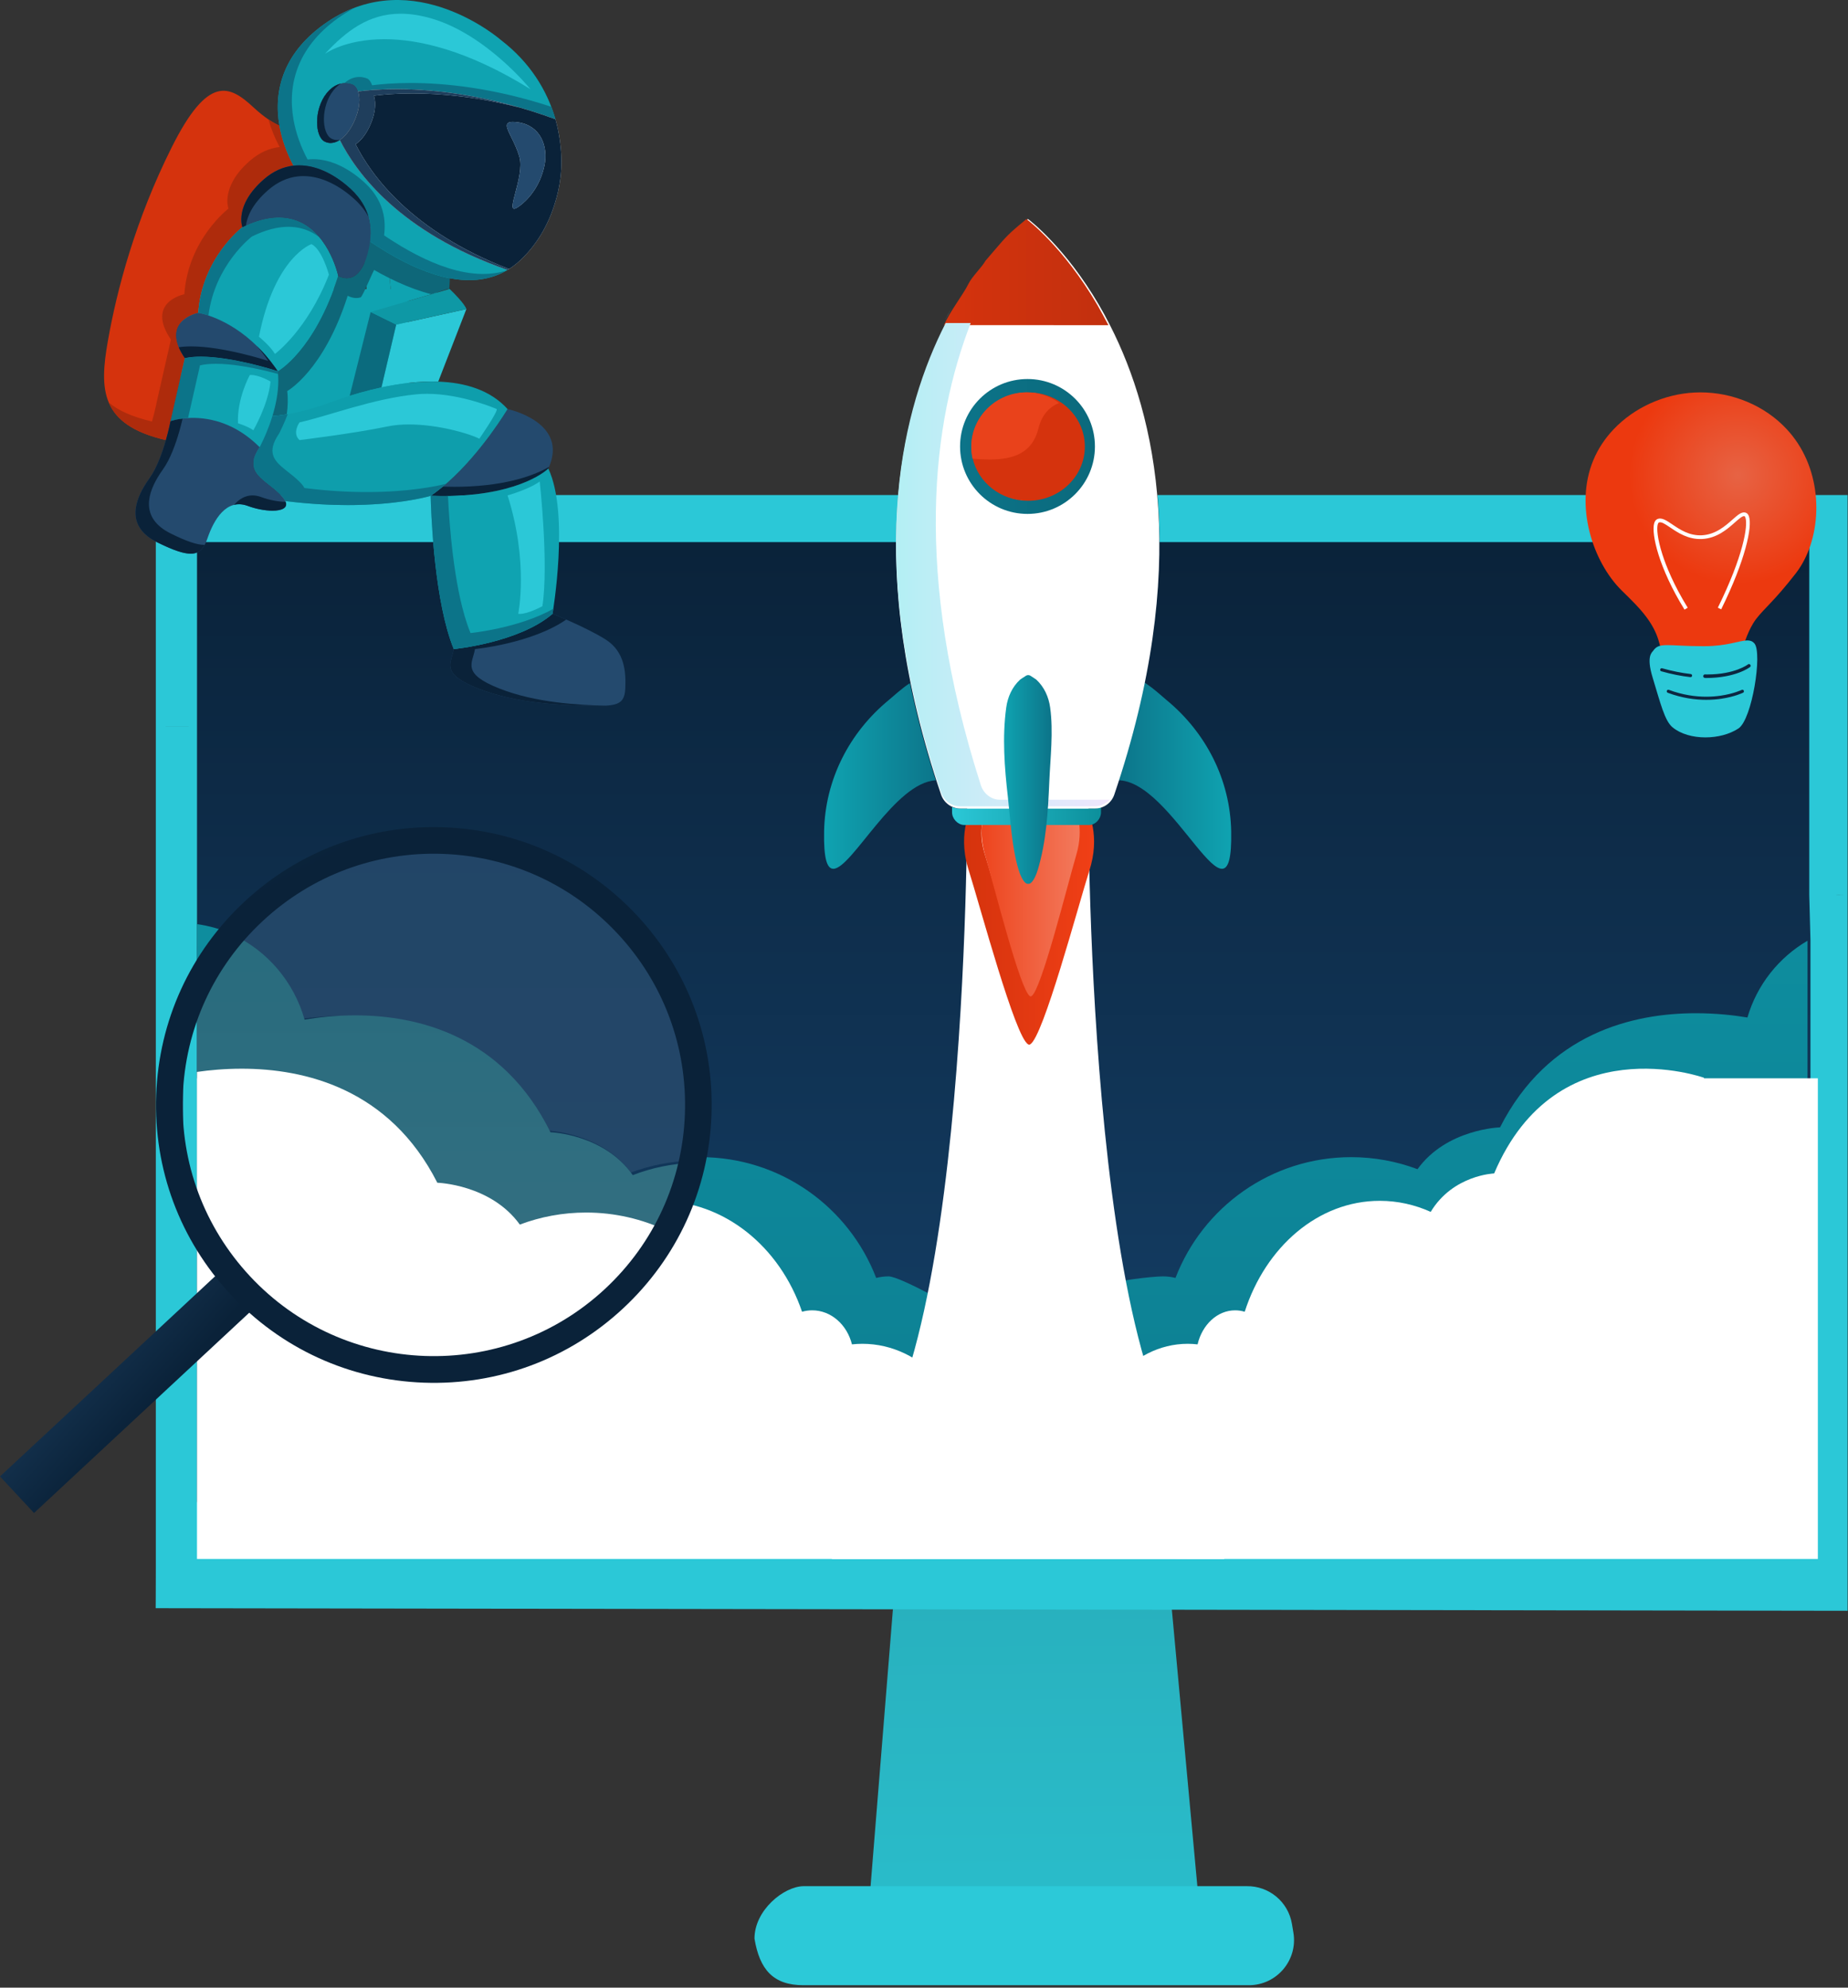 <svg width="358" height="385" viewBox="0 0 358 385" fill="none" xmlns="http://www.w3.org/2000/svg">
<rect x="0" y="0" width="358" height="385" fill="#333333" stroke="none"/>
<rect x="38.16" y="102" width="314" height="189" fill="url(#paint0_linear)"/>
<rect x="35" y="56" width="44" height="33" fill="#0FA3B1"/>
<path fill-rule="evenodd" clip-rule="evenodd" d="M158.307 370.066C158.901 369.322 159.472 368.607 159.956 367.893C160.63 369.486 161.021 371.063 161.227 372.564C160.74 373.449 160.073 374.443 159.07 375.215C157.773 376.215 156.254 376.581 154.881 376.671C154.584 375.706 154.406 374.904 154.213 374.055C155.798 373.195 157.793 370.707 158.307 370.066Z" fill="url(#paint1_linear)"/>
<path fill-rule="evenodd" clip-rule="evenodd" d="M232.914 375.74H167.812L173.028 311.097H226.951L232.645 372.826L232.914 375.74Z" fill="url(#paint2_linear)"/>
<path fill-rule="evenodd" clip-rule="evenodd" d="M241.503 365.343H155.64C151.821 365.407 146.16 370 146.16 375.5C147.16 381.5 149.795 384.525 155.64 384.525H241.933C247.335 384.525 251.449 379.674 250.561 374.342L250.278 372.65C249.567 368.376 245.835 365.269 241.503 365.343Z" fill="url(#paint3_linear)"/>
<path fill-rule="evenodd" clip-rule="evenodd" d="M357.92 312L30.161 311.499C30.161 311.499 30.187 308.085 30.187 303.59V140.68H38.164V192.125C31.737 205.834 31.683 221.868 38.164 235.673V290.695C38.164 291.349 38.696 291.882 39.352 291.882H349.305C349.962 291.882 350.494 291.349 350.494 290.695V290.333C350.639 290.128 350.728 289.897 350.728 289.669V182.088C350.805 182.042 350.648 182.133 350.728 182.088L350.494 173.371H357.92V308.819C357.92 310.425 357.92 310 357.92 312ZM357.92 173.371C357.676 173.337 355.927 173.422 355.661 173.371C352.161 173.371 353.275 173.371 350.494 173.371L350.494 106.187C350.494 105.531 349.962 105 349.305 105H224.621C224.614 101.832 224.476 98.796 224.229 95.888H354.973C356.582 95.888 356.161 95.888 357.919 95.888V169.444L357.92 173.371ZM30.187 140.68L30.186 103.745C30.186 99.248 30.186 95.888 30.186 95.888H174.008C173.757 98.797 173.618 101.831 173.609 105H39.351C38.696 105 38.164 105.531 38.164 106.187L38.164 140.68C35.594 140.708 33.661 140.68 30.187 140.68Z" fill="url(#paint4_linear)"/>
<path d="M83.428 96.043C84.76 96.087 86.021 96.093 87.217 96.066C101.314 95.734 106.225 90.759 106.225 90.759C110.375 81.734 98.327 79.232 98.327 79.232L98.325 79.234C98.236 79.388 93.352 87.572 86.728 93.442C85.669 94.383 84.565 95.265 83.428 96.043Z" fill="#244A6E"/>
<path d="M85.718 96.082C86.079 96.082 86.434 96.078 86.784 96.073V96.074C86.929 96.072 87.074 96.069 87.217 96.066C101.314 95.734 106.225 90.759 106.225 90.759C106.275 90.649 106.32 90.542 106.366 90.436C103.76 91.93 98.495 94.061 89.437 94.275C88.969 94.285 88.492 94.29 88.004 94.29C87.286 94.29 86.546 94.279 85.783 94.256C85.044 94.87 84.286 95.451 83.513 95.986C83.507 95.99 83.501 95.994 83.494 95.998C83.489 96.002 83.483 96.006 83.477 96.011C83.475 96.011 83.474 96.012 83.473 96.013C83.459 96.023 83.443 96.034 83.428 96.043C84.217 96.069 84.98 96.082 85.718 96.082Z" fill="#0A2239"/>
<path d="M32.136 85.243C32.732 83.164 33.033 81.573 33.033 81.573L35.801 69.377C30.833 62.061 38.406 60.597 38.406 60.597C39.139 49.946 46.955 44.011 46.955 44.011C46.955 44.011 45.325 39.783 51.105 34.742C52.972 33.115 54.922 32.3 56.861 32.084C55.58 29.671 54.606 27.046 54.134 24.339C52.919 23.799 51.231 22.768 49.124 20.813C44.457 16.477 40.333 14.417 33.276 28.508C26.22 42.601 22.639 56.153 20.902 66.017C19.243 75.435 19.366 82.286 32.136 85.243Z" fill="#D5330D"/>
<path d="M32.136 85.243C32.732 83.164 33.033 81.573 33.033 81.573L35.801 69.377C34.573 67.569 34.112 66.119 34.112 64.96C34.113 61.426 38.406 60.597 38.406 60.597C39.139 49.945 46.955 44.01 46.955 44.01C46.955 44.01 46.742 43.459 46.743 42.515C46.744 40.849 47.413 37.962 51.105 34.742C52.972 33.115 54.922 32.3 56.861 32.084C55.58 29.671 54.606 27.045 54.134 24.339C53.533 24.072 52.819 23.686 51.994 23.128C52.524 24.987 53.267 26.788 54.167 28.482C52.228 28.699 50.278 29.512 48.411 31.14C42.631 36.181 44.261 40.408 44.261 40.408C44.261 40.408 36.444 46.343 35.712 56.995C35.712 56.995 28.139 58.458 33.107 65.774L30.339 77.971C30.339 77.971 30.037 79.563 29.442 81.641C25.61 80.753 22.919 79.515 21.071 77.963C22.451 81.221 25.605 83.682 31.872 85.18C31.873 85.18 31.873 85.18 31.874 85.182C31.909 85.19 31.944 85.198 31.979 85.207C31.982 85.207 31.984 85.208 31.986 85.208C31.993 85.21 31.998 85.211 32.005 85.212C32.012 85.214 32.018 85.215 32.024 85.217C32.061 85.225 32.099 85.234 32.136 85.243Z" fill="#AE2B0C"/>
<path d="M75.988 59.209L84.739 56.651C81.605 55.932 78.435 54.581 75.403 52.928L75.988 59.209Z" fill="#0FA3B1"/>
<path d="M70.998 49.874V63.651L71.196 62.857H71.198L71.803 60.432L73.893 59.821L75.988 59.209L75.029 48.91C74.365 48.515 73.71 48.108 73.064 47.694C72.6 47.395 72.141 47.094 71.689 46.788C71.583 47.605 71.415 48.391 71.216 49.132C71.148 49.388 71.075 49.635 70.998 49.874Z" fill="#0FA3B1"/>
<path d="M73.894 75.043C77.427 74.285 81.237 73.792 84.895 73.919L90.348 59.865L83.685 61.338L83.681 61.34L79.688 62.224H79.684L76.753 62.872L73.894 75.043Z" fill="#2BC8D7"/>
<path d="M67.741 76.673C69.001 76.277 70.356 75.889 71.775 75.535C72.467 75.361 73.174 75.197 73.894 75.043L76.753 62.872L76.218 62.608H76.216L74.216 61.621L73.894 61.463L71.802 60.433L71.196 62.857H71.195L70.997 63.651L67.741 76.673Z" fill="#0B6B7E"/>
<path d="M83.574 57L86.83 55.933C86.83 55.933 86.896 56.004 87.013 56.13C87.123 54.986 87.16 53.882 87.16 52.873V52.776C81.445 51.613 75.586 48.621 70.16 45L70.677 51.228C74.865 53.791 79.245 55.886 83.574 57Z" fill="#0E6779"/>
<path d="M52.775 80.586C52.82 80.583 52.866 80.579 52.913 80.576C53.594 80.531 54.478 80.437 55.552 80.258C55.758 78.772 55.821 77.239 55.642 75.747C55.642 75.747 62.719 71.844 67.354 57.292C67.95 57.589 68.507 57.728 69.025 57.728C69.313 57.728 69.589 57.685 69.852 57.602C70.265 57.47 72.31 52.317 72.66 52L70.997 49.874C70.336 51.915 69.335 53.331 68.02 53.752C68.013 53.754 68.008 53.755 68.002 53.757C67.997 53.759 67.992 53.76 67.985 53.762C67.735 53.837 67.472 53.877 67.2 53.878H67.181C66.708 53.876 66.201 53.758 65.663 53.51C65.631 53.495 65.598 53.479 65.566 53.463C65.551 53.456 65.537 53.449 65.522 53.442C60.897 67.961 53.842 71.879 53.809 71.897C53.881 72.499 53.915 73.107 53.915 73.716C53.916 76.106 53.41 78.511 52.775 80.586Z" fill="#0E6779"/>
<path d="M51.478 93.442C52.443 94.222 53.557 95.025 54.524 96.043C54.88 96.418 55.124 96.752 55.267 97.05H55.269C71.648 99.121 81.905 96.474 83.271 96.087H83.275C83.376 96.06 83.428 96.043 83.428 96.043C84.565 95.265 85.669 94.383 86.728 93.442C93.352 87.572 98.236 79.388 98.325 79.234L98.327 79.232C94.979 75.529 90.091 74.098 84.895 73.918C81.237 73.792 77.426 74.284 73.893 75.043C73.174 75.197 72.465 75.361 71.775 75.535C70.356 75.889 69.001 76.277 67.74 76.672C66.488 77.064 65.328 77.464 64.294 77.846C58.644 79.932 54.774 80.464 52.774 80.585C52.397 81.824 51.973 82.945 51.584 83.875C51.184 84.828 50.823 85.582 50.585 86.054C50.517 86.234 50.423 86.414 50.302 86.594C50.296 86.607 50.292 86.613 50.292 86.613C47.945 90.131 49.359 91.731 51.478 93.442Z" fill="#0E9EAC"/>
<path d="M67.365 97.833H67.371C76.573 97.832 82.212 96.386 83.254 96.093C83.261 96.091 83.267 96.089 83.273 96.087H83.276C83.378 96.06 83.43 96.043 83.43 96.043C83.445 96.034 83.46 96.023 83.475 96.013C83.476 96.012 83.477 96.011 83.478 96.011C84.488 95.315 85.471 94.537 86.421 93.71C84.583 94.172 79.226 95.309 71.064 95.309C67.537 95.309 63.485 95.097 58.969 94.526H58.967C58.824 94.229 58.579 93.894 58.224 93.52C57.257 92.501 56.143 91.698 55.178 90.918C53.059 89.208 51.644 87.608 53.991 84.09C53.991 84.09 53.995 84.083 54.002 84.071C54.123 83.89 54.217 83.71 54.285 83.53C54.522 83.059 54.884 82.305 55.283 81.351C55.43 81.003 55.58 80.627 55.732 80.228C54.636 80.417 53.734 80.516 53.032 80.568C53.029 80.568 53.026 80.569 53.024 80.569H53.016C52.933 80.575 52.854 80.58 52.776 80.585C52.399 81.824 51.975 82.945 51.586 83.875C51.198 84.801 50.846 85.539 50.608 86.012C50.601 86.027 50.594 86.04 50.587 86.054C50.519 86.233 50.425 86.414 50.303 86.594C50.298 86.607 50.294 86.613 50.294 86.613C49.432 87.905 49.077 88.939 49.078 89.813C49.08 91.321 50.139 92.359 51.48 93.442C52.445 94.221 53.559 95.025 54.526 96.043C54.882 96.417 55.126 96.752 55.269 97.05H55.271C55.408 97.066 55.545 97.084 55.681 97.101C60.028 97.633 63.94 97.833 67.358 97.833H67.365Z" fill="#0C7489"/>
<path d="M71.803 60.433L73.894 61.464L74.217 61.621L76.216 62.608H76.219L76.753 62.872L79.684 62.224H79.688L83.681 61.341L83.685 61.339L90.348 59.866C89.995 58.804 87.794 56.637 87.228 56.092V56.09C87.144 56.009 87.096 55.963 87.096 55.963L75.988 59.209L73.892 59.822L71.803 60.433Z" fill="#0E98A5"/>
<path fill-rule="evenodd" clip-rule="evenodd" d="M97.107 7.804C97.107 7.804 80.172 -7.048 63.455 4.226C54.969 9.949 52.916 17.407 54.134 24.339C54.606 27.045 55.58 29.671 56.862 32.084C57.22 32.044 57.577 32.023 57.936 32.023C61.623 32.017 65.194 34.052 67.959 36.612C70.074 38.57 71.135 40.654 71.566 42.695C71.736 43.514 71.807 44.327 71.803 45.121C71.8 45.473 71.784 45.819 71.755 46.16C71.736 46.372 71.715 46.581 71.689 46.788C72.14 47.094 72.6 47.396 73.064 47.694C73.709 48.108 74.364 48.515 75.029 48.91C78.957 51.246 83.198 53.176 87.335 53.926C91.205 54.628 94.986 54.294 98.328 52.283C77.324 45.024 68.927 33.281 65.83 27.103C64.85 27.743 63.827 27.882 62.911 27.425C60.957 26.448 60.795 21.136 63.292 18.047C65.79 14.959 68.557 16.476 68.557 16.476C68.832 16.673 69.083 17.008 69.272 17.465C69.306 17.543 69.337 17.627 69.364 17.712C74.855 17.002 88.921 16.249 107.604 23.101C105.996 17.438 102.59 12.027 97.107 7.804ZM68.772 19.026C69.031 18.986 69.289 18.946 69.547 18.907L68.733 18.808L68.772 19.026Z" fill="#0FA3B1"/>
<path fill-rule="evenodd" clip-rule="evenodd" d="M107.585 23.032C107.592 23.055 107.598 23.078 107.604 23.101C94.721 18.376 84.031 17.267 76.837 17.267C73.598 17.267 71.069 17.491 69.364 17.712C69.337 17.627 69.306 17.543 69.272 17.465C69.083 17.008 68.832 16.673 68.557 16.476C68.557 16.476 67.877 16.103 66.888 16.103C66.831 16.103 66.773 16.105 66.715 16.107L66.712 16.107C67.749 15.166 68.786 14.908 69.608 14.908C70.597 14.908 71.277 15.281 71.277 15.281C71.552 15.478 71.804 15.813 71.993 16.27C72.026 16.349 72.058 16.432 72.085 16.518C73.788 16.297 76.319 16.073 79.556 16.073C86.084 16.073 95.488 16.985 106.8 20.683C107.066 21.383 107.306 22.087 107.517 22.796V22.797L107.536 22.861C107.538 22.869 107.54 22.876 107.542 22.884L107.542 22.884L107.554 22.927C107.556 22.933 107.558 22.938 107.56 22.944C107.561 22.949 107.563 22.955 107.565 22.96C107.568 22.971 107.571 22.983 107.574 22.995C107.575 23 107.577 23.005 107.578 23.01C107.581 23.017 107.583 23.024 107.585 23.032ZM72.268 17.717L71.454 17.618L71.494 17.827C71.73 17.799 71.967 17.763 72.203 17.727C72.225 17.723 72.246 17.72 72.268 17.717Z" fill="#0C7489"/>
<path d="M90.879 54.26C93.417 54.26 95.866 53.704 98.12 52.4C96.661 52.858 95.144 53.064 93.595 53.064C92.43 53.064 91.247 52.948 90.055 52.732C85.918 51.982 81.678 50.05 77.749 47.715C77.085 47.32 76.43 46.913 75.784 46.499C75.32 46.2 74.861 45.898 74.409 45.594C74.436 45.385 74.456 45.178 74.475 44.966C74.504 44.625 74.521 44.278 74.523 43.927C74.527 43.133 74.456 42.318 74.286 41.499C73.856 39.459 72.794 37.374 70.68 35.417C67.919 32.861 64.354 30.829 60.673 30.829H60.656C60.299 30.829 59.941 30.85 59.582 30.89C58.3 28.477 57.327 25.85 56.855 23.145C55.638 16.212 57.689 8.754 66.175 3.031C67.087 2.415 68 1.882 68.911 1.416C67.218 2.036 65.508 2.882 63.797 3.998C63.797 3.998 63.797 3.998 63.795 3.999C63.783 4.007 63.769 4.016 63.757 4.025C63.754 4.027 63.753 4.027 63.749 4.029C63.737 4.038 63.724 4.046 63.712 4.054C63.71 4.055 63.708 4.057 63.706 4.059C63.684 4.073 63.662 4.088 63.64 4.102C63.633 4.105 63.629 4.109 63.623 4.113C63.615 4.118 63.606 4.124 63.598 4.129C63.59 4.135 63.582 4.14 63.574 4.145C63.566 4.15 63.558 4.157 63.55 4.162C63.541 4.168 63.532 4.173 63.523 4.18C63.517 4.184 63.509 4.189 63.502 4.193C63.486 4.205 63.471 4.215 63.455 4.225C56.427 8.965 53.812 14.895 53.813 20.729C53.813 21.941 53.924 23.148 54.134 24.339C54.606 27.045 55.58 29.671 56.862 32.084C57.22 32.044 57.578 32.023 57.936 32.023H57.968C61.583 32.029 65.084 33.992 67.822 36.485C67.829 36.492 67.836 36.499 67.844 36.505C67.854 36.515 67.864 36.524 67.875 36.533C67.903 36.559 67.931 36.586 67.96 36.612C67.967 36.619 67.974 36.626 67.981 36.633C67.988 36.639 67.995 36.645 68.001 36.65C68.002 36.651 68.003 36.652 68.003 36.653C68.011 36.66 68.018 36.667 68.025 36.673C70.096 38.612 71.139 40.675 71.566 42.695C71.731 43.487 71.803 44.277 71.803 45.047V45.121C71.801 45.473 71.784 45.819 71.755 46.16C71.736 46.372 71.715 46.581 71.689 46.788C72.14 47.094 72.6 47.395 73.064 47.694C73.709 48.108 74.364 48.515 75.029 48.91C78.957 51.246 83.198 53.176 87.335 53.926C88.529 54.143 89.714 54.26 90.879 54.26Z" fill="#0C7489"/>
<path d="M38.406 60.596C38.406 60.596 44.081 61.403 49.867 67.124C50.408 67.658 50.949 68.236 51.488 68.859C52.086 69.55 52.676 70.299 53.257 71.109C53.444 71.366 53.628 71.629 53.809 71.897C53.809 71.897 60.885 67.995 65.522 53.442C65.522 53.442 65.019 51.02 63.568 48.417C62.228 46.009 60.079 43.445 56.769 42.506C54.233 41.782 51.014 42.016 46.955 44.01C46.955 44.01 39.138 49.945 38.406 60.596Z" fill="#0FA3B1"/>
<path d="M40.381 61.111C41.617 51.271 48.8 45.81 48.8 45.81C51.514 44.478 53.852 43.931 55.861 43.931C56.858 43.931 57.774 44.066 58.615 44.306C59.883 44.666 60.978 45.265 61.925 46.001C60.713 44.545 59.136 43.265 57.102 42.605H57.1C57.086 42.6 57.071 42.595 57.056 42.591C57.053 42.59 57.051 42.59 57.049 42.589C57.043 42.587 57.036 42.585 57.028 42.583C57.025 42.581 57.021 42.579 57.017 42.578C57.008 42.575 56.998 42.572 56.988 42.569C56.983 42.568 56.977 42.566 56.971 42.565C56.966 42.563 56.961 42.561 56.955 42.56C56.948 42.557 56.941 42.554 56.932 42.552C56.928 42.551 56.924 42.55 56.919 42.548C56.91 42.546 56.901 42.543 56.893 42.541C56.889 42.539 56.884 42.538 56.88 42.537C56.871 42.533 56.861 42.532 56.852 42.528C56.85 42.527 56.848 42.527 56.847 42.527C56.836 42.524 56.825 42.52 56.814 42.518C56.811 42.517 56.808 42.516 56.805 42.515C56.793 42.512 56.782 42.508 56.77 42.505C56.733 42.494 56.694 42.483 56.656 42.473C55.847 42.254 54.97 42.131 54.021 42.131H53.993C52.16 42.135 50.055 42.593 47.641 43.685V43.686C47.415 43.79 47.187 43.896 46.956 44.01C46.956 44.01 39.139 49.945 38.407 60.596C38.407 60.596 39.153 60.703 40.381 61.11" fill="#0C7489"/>
<path d="M92.628 133.363C100.037 136.29 108.993 136.616 114.099 136.698C119.205 136.778 120.959 136.698 121.124 133.445C121.286 130.193 121.043 126.209 117.298 123.851C113.552 121.492 107.039 118.891 107.039 118.891C100.526 124.501 87.907 125.721 87.907 125.721C87.417 128.484 85.22 130.436 92.628 133.363Z" fill="#244A6E"/>
<path d="M115.78 136.714C115.914 136.714 116.044 136.713 116.172 136.712H116.204C116.607 136.709 116.978 136.699 117.324 136.681C112.112 136.571 103.739 136.127 96.744 133.363C89.337 130.436 91.533 128.484 92.022 125.721C92.022 125.721 102.926 124.666 109.693 120.011C108.172 119.344 107.085 118.909 107.04 118.891H107.039C100.526 124.501 87.907 125.721 87.907 125.721C87.708 126.849 87.223 127.842 87.224 128.821C87.224 130.24 88.245 131.632 92.628 133.363C100.037 136.29 108.993 136.616 114.099 136.698C114.706 136.707 115.265 136.714 115.78 136.714Z" fill="#0A2239"/>
<path d="M30.509 105.069C37.104 108.321 38.977 107.833 40.196 104.257C41.418 100.678 43.86 96.451 48.012 97.996C51.687 99.363 56.379 99.33 55.27 97.05H55.268C55.125 96.753 54.881 96.418 54.525 96.044C53.558 95.025 52.444 94.222 51.479 93.443C49.36 91.732 47.946 90.132 50.293 86.614C49.419 85.741 48.536 84.996 47.658 84.359C45.689 82.938 43.744 82.074 41.942 81.569C36.919 80.161 33.034 81.573 33.034 81.573C33.034 81.573 32.732 83.164 32.137 85.243C31.459 87.62 30.395 90.634 28.961 92.63C28.772 92.894 28.585 93.164 28.404 93.443C25.988 97.124 24.379 102.045 30.509 105.069Z" fill="#244A6E"/>
<path d="M52.789 98.915C54.578 98.915 55.794 98.389 55.334 97.203C53.926 97.192 52.181 96.866 50.617 96.284C50.013 96.059 49.445 95.957 48.912 95.957C47.483 95.957 46.303 96.694 45.342 97.784C45.65 97.709 45.97 97.668 46.306 97.668C46.805 97.668 47.336 97.759 47.898 97.955C47.935 97.967 47.973 97.981 48.011 97.996C49.597 98.586 51.372 98.915 52.789 98.915Z" fill="#0A2239"/>
<path d="M36.937 107.246C38.239 107.246 39.049 106.66 39.656 105.533C39.619 105.534 39.582 105.534 39.543 105.534C38.116 105.534 36.1 104.83 33.116 103.358C26.985 100.335 28.594 95.414 31.009 91.731C31.19 91.453 31.378 91.182 31.567 90.918C33.001 88.924 34.064 85.909 34.743 83.531C35.018 82.569 35.23 81.715 35.378 81.07C33.95 81.25 33.077 81.558 33.035 81.572H33.034V81.573C33.034 81.573 32.732 83.164 32.137 85.243C31.459 87.62 30.395 90.635 28.961 92.63C28.772 92.894 28.585 93.165 28.404 93.443C27.233 95.226 26.253 97.301 26.249 99.309C26.245 101.447 27.349 103.51 30.509 105.069C30.56 105.094 30.61 105.119 30.66 105.143C30.679 105.152 30.699 105.163 30.719 105.172C30.736 105.18 30.753 105.189 30.769 105.197C33.611 106.582 35.552 107.246 36.937 107.246Z" fill="#0A2239"/>
<path d="M35.801 69.376C39.242 68.597 44.526 69.498 48.482 70.43C49.231 70.609 49.932 70.786 50.565 70.954C51.572 71.222 52.404 71.465 52.972 71.637C53.505 71.798 53.809 71.897 53.809 71.897C53.628 71.629 53.444 71.366 53.257 71.109C52.676 70.299 52.086 69.551 51.488 68.859C50.949 68.236 50.408 67.658 49.867 67.124C44.081 61.403 38.406 60.597 38.406 60.597C38.406 60.597 30.833 62.06 35.801 69.376Z" fill="#244A6E"/>
<path d="M53.809 71.897C53.628 71.629 53.444 71.366 53.257 71.109C52.676 70.299 52.086 69.551 51.488 68.859C50.949 68.236 50.408 67.658 49.867 67.124C49.846 67.103 49.825 67.083 49.803 67.062C50.347 67.702 50.883 68.385 51.412 69.124C51.6 69.379 51.783 69.644 51.964 69.91C51.964 69.91 51.66 69.811 51.127 69.651C50.559 69.479 49.727 69.236 48.72 68.967C48.087 68.799 47.386 68.622 46.637 68.444C43.737 67.76 40.124 67.094 37.047 67.094C36.19 67.094 35.375 67.146 34.63 67.263C34.898 67.906 35.279 68.609 35.801 69.376C35.829 69.37 35.857 69.364 35.885 69.358C36.783 69.164 37.801 69.08 38.886 69.08H38.902C41.916 69.082 45.442 69.721 48.306 70.389C48.309 70.389 48.312 70.39 48.314 70.39C48.37 70.404 48.425 70.418 48.482 70.43C49.231 70.609 49.932 70.786 50.565 70.954C51.572 71.222 52.404 71.465 52.972 71.637C53.505 71.798 53.809 71.897 53.809 71.897H53.809Z" fill="#0A2239"/>
<path d="M62.91 27.425C63.825 27.882 64.849 27.743 65.829 27.102C65.906 27.053 65.982 27.001 66.056 26.945C66.496 26.622 66.92 26.201 67.319 25.69C67.86 24.998 68.355 24.142 68.772 23.142C69.126 22.292 69.353 21.504 69.479 20.79C69.588 20.189 69.626 19.64 69.607 19.148C69.603 19.059 69.598 18.969 69.59 18.882C69.579 18.745 69.565 18.611 69.544 18.485L69.54 18.462C69.5 18.188 69.439 17.939 69.363 17.712C69.336 17.627 69.305 17.543 69.271 17.465C69.082 17.008 68.831 16.673 68.556 16.476C68.556 16.476 65.788 14.959 63.291 18.047C60.794 21.136 60.956 26.448 62.91 27.425Z" fill="#244A6E"/>
<path d="M64.04 27.693H64.061C64.628 27.689 65.212 27.496 65.781 27.135C65.798 27.125 65.815 27.114 65.83 27.103C65.841 27.096 65.849 27.089 65.86 27.083C65.691 27.114 65.524 27.131 65.358 27.131C64.972 27.131 64.592 27.043 64.231 26.863C62.276 25.886 62.114 20.574 64.611 17.484C65.073 16.912 65.545 16.499 66.006 16.205C65.231 16.384 64.359 16.833 63.508 17.792L63.507 17.793C63.493 17.809 63.48 17.824 63.465 17.841L63.464 17.842C63.457 17.85 63.451 17.858 63.444 17.865C63.443 17.866 63.443 17.866 63.442 17.867C63.436 17.874 63.429 17.883 63.422 17.89C63.421 17.891 63.42 17.893 63.419 17.893C63.414 17.9 63.408 17.908 63.401 17.914C63.401 17.916 63.399 17.917 63.398 17.918C63.392 17.926 63.386 17.934 63.379 17.942C63.379 17.942 63.377 17.943 63.377 17.944C63.371 17.951 63.365 17.958 63.359 17.965C63.358 17.967 63.357 17.968 63.355 17.97C63.348 17.979 63.342 17.986 63.336 17.994C63.335 17.994 63.335 17.995 63.335 17.995C63.328 18.003 63.322 18.01 63.316 18.017C63.315 18.019 63.313 18.021 63.312 18.023C63.305 18.031 63.298 18.039 63.292 18.047C62.014 19.628 61.432 21.792 61.431 23.657C61.43 25.438 61.957 26.948 62.911 27.425C62.92 27.429 62.927 27.433 62.936 27.438C63.289 27.609 63.657 27.693 64.034 27.693H64.04Z" fill="#0A2239"/>
<path d="M46.955 44.01C51.015 42.017 54.233 41.782 56.77 42.506C60.079 43.445 62.228 46.009 63.569 48.417C65.019 51.021 65.522 53.442 65.522 53.442C66.449 53.903 67.283 53.985 68.02 53.752C69.335 53.331 70.336 51.915 70.997 49.874C71.074 49.635 71.148 49.388 71.216 49.133C71.414 48.391 71.582 47.605 71.689 46.788C71.715 46.581 71.736 46.372 71.754 46.16C71.784 45.819 71.8 45.473 71.803 45.121C71.807 44.327 71.736 43.514 71.565 42.695C71.135 40.654 70.074 38.57 67.959 36.612C65.194 34.051 61.623 32.017 57.936 32.023C57.577 32.023 57.22 32.044 56.862 32.084C54.923 32.3 52.972 33.115 51.106 34.742C45.325 39.783 46.955 44.01 46.955 44.01Z" fill="#244A6E"/>
<path d="M46.955 44.01C46.978 43.999 47 43.987 47.023 43.976C47.04 43.968 47.055 43.96 47.071 43.953C47.094 43.942 47.116 43.931 47.139 43.92C47.143 43.918 47.149 43.915 47.154 43.913C47.172 43.905 47.189 43.897 47.208 43.887C47.209 43.887 47.209 43.886 47.21 43.886C47.227 43.878 47.243 43.87 47.26 43.862C47.284 43.852 47.307 43.84 47.331 43.829C47.337 43.825 47.345 43.822 47.351 43.819C47.448 43.774 47.544 43.73 47.64 43.686C47.878 41.978 48.851 39.519 51.938 36.827C53.805 35.2 55.754 34.384 57.694 34.168C58.052 34.129 58.41 34.109 58.768 34.109H58.786C62.466 34.109 66.031 36.141 68.792 38.697C69.959 39.778 70.804 40.897 71.4 42.026C70.896 40.222 69.868 38.4 68.025 36.673C68.018 36.667 68.01 36.66 68.003 36.653C68.003 36.652 68.002 36.651 68.001 36.65C67.995 36.645 67.987 36.639 67.981 36.632C67.974 36.626 67.967 36.619 67.959 36.612C67.931 36.586 67.903 36.559 67.875 36.533C67.864 36.524 67.854 36.515 67.843 36.505C67.836 36.499 67.829 36.492 67.821 36.485C65.083 33.992 61.583 32.029 57.968 32.023H57.936C57.577 32.023 57.22 32.044 56.862 32.084C54.923 32.3 52.972 33.115 51.106 34.742C47.414 37.962 46.744 40.849 46.743 42.515C46.742 43.458 46.955 44.01 46.955 44.01Z" fill="#0A2239"/>
<path d="M33.034 81.573C33.053 81.566 34.361 81.095 36.431 80.973L38.748 70.762C39.667 70.554 40.716 70.466 41.838 70.466C44.916 70.466 48.529 71.132 51.429 71.815C52.178 71.994 52.879 72.171 53.512 72.339C53.631 72.371 53.748 72.403 53.862 72.434C53.848 72.255 53.83 72.075 53.809 71.897C53.809 71.897 53.505 71.798 52.972 71.637C52.404 71.465 51.572 71.222 50.565 70.954C49.932 70.786 49.231 70.608 48.482 70.43C48.426 70.418 48.37 70.404 48.314 70.39C48.312 70.39 48.31 70.389 48.307 70.389C45.442 69.721 41.916 69.082 38.903 69.08H38.887C37.802 69.08 36.783 69.163 35.886 69.358C35.857 69.364 35.829 69.37 35.801 69.376L33.034 81.573Z" fill="#0C7489"/>
<path d="M83.428 96.044C83.428 96.044 83.43 96.125 83.434 96.277C83.482 98.371 83.954 114.123 87.217 123.862C87.433 124.509 87.663 125.131 87.906 125.721C87.906 125.721 100.525 124.501 107.038 118.891C107.038 118.891 110.375 99.542 106.224 90.76C106.224 90.76 101.313 95.735 87.217 96.067C86.021 96.094 84.76 96.088 83.428 96.044Z" fill="#0FA3B1"/>
<path d="M87.907 125.72C87.907 125.72 100.525 124.5 107.039 118.89C107.039 118.89 107.098 118.541 107.191 117.921C100.44 121.72 91.15 122.618 91.15 122.618C90.906 122.028 90.677 121.407 90.461 120.758C87.876 113.045 87.043 101.558 86.784 96.074C86.448 96.079 86.108 96.083 85.763 96.083C85.01 96.083 84.232 96.07 83.428 96.043C83.428 96.043 83.43 96.124 83.435 96.277C83.483 98.37 83.955 114.122 87.217 123.861C87.434 124.509 87.663 125.13 87.907 125.72Z" fill="#0C7489"/>
<path d="M65.83 27.103C68.927 33.281 77.323 45.025 98.328 52.283C99.181 51.771 100.007 51.148 100.798 50.407C103.88 47.514 106.14 43.74 107.438 39.551C107.449 39.52 107.459 39.488 107.467 39.457C107.971 37.907 108.366 36.211 108.576 34.378H108.578C108.812 32.388 108.83 30.235 108.543 27.932V27.93V27.924C108.514 27.66 108.483 27.394 108.445 27.13C108.262 25.781 107.984 24.435 107.604 23.101C88.92 16.249 74.855 17.002 69.364 17.713C69.441 17.939 69.501 18.189 69.541 18.463L69.626 18.473C69.599 18.477 69.572 18.482 69.545 18.486C69.566 18.612 69.58 18.745 69.591 18.882C69.599 18.97 69.603 19.06 69.608 19.148C69.626 19.641 69.589 20.189 69.48 20.79C69.354 21.505 69.127 22.293 68.773 23.143C68.356 24.142 67.861 24.999 67.32 25.69C66.921 26.201 66.497 26.623 66.057 26.945C65.983 27.002 65.907 27.054 65.83 27.103Z" fill="#C7D6DD"/>
<path fill-rule="evenodd" clip-rule="evenodd" d="M100.799 50.406C100.008 51.148 99.181 51.77 98.328 52.283C98.383 52.249 98.437 52.214 98.492 52.179C98.531 52.153 98.571 52.127 98.611 52.102C79.63 44.804 71.841 33.832 68.885 27.934C68.962 27.884 69.037 27.832 69.112 27.776C69.552 27.454 69.976 27.032 70.375 26.521C70.916 25.828 71.411 24.973 71.828 23.974C72.181 23.123 72.409 22.336 72.535 21.621C72.644 21.02 72.68 20.471 72.662 19.979C72.661 19.967 72.66 19.954 72.66 19.942C72.656 19.865 72.653 19.789 72.645 19.713C72.634 19.576 72.621 19.443 72.6 19.317C72.627 19.312 72.654 19.308 72.68 19.304L72.596 19.294C72.556 19.019 72.495 18.77 72.418 18.544C74.123 18.322 76.652 18.098 79.89 18.098C85.146 18.098 92.268 18.69 100.747 20.851C90.917 18.006 82.712 17.267 76.837 17.267C73.598 17.267 71.069 17.491 69.365 17.712C71.068 17.491 73.599 17.267 76.836 17.267C76.836 17.267 76.836 17.267 76.837 17.267C76.837 17.267 76.837 17.267 76.837 17.267C84.032 17.267 94.721 18.376 107.605 23.1C107.984 24.435 108.263 25.78 108.446 27.129C108.483 27.393 108.515 27.659 108.544 27.923V27.93V27.932C108.689 29.101 108.756 30.232 108.756 31.322C108.756 32.379 108.693 33.398 108.578 34.378H108.576C108.366 36.211 107.971 37.906 107.468 39.456C107.459 39.487 107.449 39.519 107.439 39.55L107.439 39.55C106.14 43.74 103.88 47.513 100.799 50.406ZM100.348 23.693C99.957 23.638 99.628 23.612 99.354 23.612C97.57 23.612 98.129 24.739 99.064 26.624C99.575 27.655 100.199 28.914 100.614 30.339C101.177 32.271 100.421 35.126 99.843 37.307C99.369 39.098 99.015 40.434 99.609 40.434C99.797 40.434 100.081 40.3 100.486 40.005C100.486 40.005 104.32 37.596 105.466 32.1C106.258 28.302 104.681 24.296 100.348 23.693Z" fill="#0A2239"/>
<path d="M98.328 52.283C98.423 52.225 98.516 52.162 98.611 52.102C79.63 44.804 71.841 33.832 68.885 27.934C68.962 27.884 69.036 27.832 69.111 27.776C69.551 27.454 69.975 27.032 70.374 26.521C70.915 25.828 71.411 24.973 71.828 23.974C72.181 23.123 72.408 22.336 72.535 21.621C72.643 21.02 72.68 20.471 72.661 19.979C72.657 19.889 72.654 19.801 72.644 19.713C72.634 19.576 72.62 19.443 72.6 19.317C72.627 19.312 72.654 19.308 72.68 19.304L72.595 19.294C72.556 19.019 72.495 18.77 72.418 18.544C74.123 18.322 76.652 18.098 79.889 18.098C85.146 18.098 92.267 18.69 100.747 20.851C90.917 18.006 82.711 17.267 76.836 17.267C73.598 17.267 71.068 17.491 69.364 17.712C69.44 17.939 69.501 18.188 69.541 18.462L69.626 18.473C69.599 18.477 69.572 18.481 69.545 18.485C69.566 18.611 69.58 18.745 69.591 18.881C69.599 18.969 69.603 19.059 69.608 19.148C69.611 19.232 69.612 19.319 69.612 19.406C69.611 19.831 69.57 20.292 69.48 20.79C69.354 21.504 69.127 22.292 68.773 23.142C68.356 24.142 67.861 24.998 67.32 25.69C66.921 26.201 66.496 26.622 66.057 26.945C65.983 27.001 65.907 27.053 65.83 27.102C68.926 33.28 77.323 45.024 98.328 52.283Z" fill="#1F3E5C"/>
<path d="M53.263 68.553C53.263 68.553 59.505 64.01 63.72 53.204C63.72 53.204 62.419 48.32 60.338 47.281C60.338 47.281 53.208 49.724 50.166 65.23C50.166 65.23 52.327 66.967 53.263 68.553Z" fill="#2BC8D7"/>
<path d="M49.077 83.343C49.077 83.343 51.969 78.387 52.407 73.899C52.407 73.899 50.26 72.627 48.589 72.627C48.525 72.627 48.463 72.629 48.401 72.632C48.401 72.632 45.906 77.1 46.099 81.984C46.099 81.984 48.118 82.623 49.077 83.343Z" fill="#2BC8D7"/>
<path d="M58.026 85.243C58.026 85.243 68.599 83.959 75.029 82.608C76.346 82.33 77.771 82.213 79.224 82.213C84.858 82.213 90.919 83.972 92.858 84.978C92.858 84.978 96.441 79.806 96.232 79.233C96.232 79.233 89.523 76.28 82.726 76.28C82.052 76.28 81.378 76.309 80.709 76.373C72.347 77.169 63.562 80.586 58.026 81.812C58.026 81.812 56.518 83.892 58.026 85.243Z" fill="#2BC8D7"/>
<path d="M100.706 118.912C102.335 118.912 105.076 117.416 105.076 117.416C106.325 109.207 104.556 93.26 104.556 93.26C102.477 94.794 98.328 95.958 98.328 95.958C102.459 108.934 100.394 118.891 100.394 118.891C100.492 118.906 100.597 118.912 100.706 118.912Z" fill="#2BC8D7"/>
<path d="M102.753 17.267C102.753 17.267 94.29 6.743 83.68 3.607C81.464 2.951 79.456 2.656 77.614 2.656C71.349 2.656 67.012 6.079 62.938 10.437C62.938 10.437 66.748 7.593 74.474 7.593C81.046 7.593 90.45 9.651 102.753 17.267H102.753Z" fill="#2BC8D7"/>
<path d="M99.609 40.435C99.797 40.435 100.081 40.301 100.485 40.006C100.485 40.006 104.319 37.597 105.465 32.101C106.257 28.303 104.681 24.297 100.347 23.694C99.957 23.639 99.628 23.613 99.354 23.613C96.594 23.613 99.441 26.309 100.614 30.34C101.639 33.858 98.29 40.435 99.609 40.435Z" fill="#244A6E"/>
<path fill-rule="evenodd" clip-rule="evenodd" d="M329.657 125.325C327.922 125.325 326.525 125.272 325.38 125.22C324.239 125.168 323.354 125.115 322.648 125.115C322.257 125.115 321.921 125.131 321.626 125.172C321.52 124.785 321.401 124.375 321.267 123.937C320.763 122.309 319.949 120.874 318.968 119.555C317.567 117.664 315.82 116.013 314.162 114.378C308.587 108.88 304.964 98.027 308.664 89.136C309.584 86.918 310.924 84.917 312.565 83.183C316.56 78.96 322.347 76.325 328.282 76.028C328.66 76.01 329.038 76 329.416 76C335.614 76 341.875 78.517 346.181 83.183C346.941 84.007 347.64 84.897 348.268 85.853C353.507 93.838 352.718 104.837 347.887 111.053C343.703 116.439 341.872 117.73 340.208 119.885C340.003 120.151 339.801 120.453 339.599 120.784C339.028 121.734 338.49 122.925 338.044 124.208C336.544 124.26 334.171 125.315 329.843 125.325C329.782 125.325 329.718 125.325 329.657 125.325Z" fill="url(#paint5_radial)"/>
<path d="M326.332 118.084L326.945 117.706C324.22 113.293 322.777 109.667 322.049 107.402C321.055 104.312 320.93 102.364 321.142 101.572C321.199 101.359 321.276 101.254 321.328 101.226C321.793 100.977 322.572 101.504 323.559 102.172C325.031 103.167 327.044 104.529 329.721 104.401C332.616 104.262 334.623 102.488 336.088 101.192C336.877 100.493 337.624 99.831 337.98 99.998C338.006 100.011 338.067 100.076 338.124 100.239C338.672 101.797 337.701 107.735 332.786 117.707L333.431 118.025C338.127 108.501 339.506 102.005 338.804 100C338.689 99.673 338.515 99.453 338.285 99.346C337.499 98.982 336.707 99.682 335.611 100.653C334.226 101.878 332.328 103.555 329.686 103.681C327.249 103.799 325.428 102.566 323.963 101.576C322.774 100.772 321.834 100.136 320.985 100.591C320.735 100.727 320.552 100.994 320.446 101.385C319.888 103.46 321.347 110.013 326.332 118.084Z" fill="white"/>
<path fill-rule="evenodd" clip-rule="evenodd" d="M330.378 142.831C327.97 142.831 325.601 142.193 324.01 140.877C322.481 139.61 321.676 136.23 320.141 131.197C318.871 127.04 320.048 126.363 320.25 126.067C320.692 125.416 321.183 125.123 321.978 125.012C322.273 124.971 322.609 124.955 323.001 124.955C323.706 124.955 324.591 125.008 325.732 125.06C326.877 125.113 328.274 125.165 330.009 125.165C330.07 125.165 330.134 125.165 330.195 125.165C334.523 125.155 336.896 124.101 338.396 124.048C338.434 124.047 338.47 124.046 338.508 124.046C339.073 124.046 339.505 124.204 339.877 124.639C341.435 126.468 339.435 139.331 336.783 141.092C335.055 142.239 332.699 142.831 330.378 142.831ZM323.19 133.599C323.068 133.599 322.952 133.675 322.904 133.797C322.847 133.954 322.927 134.129 323.084 134.188C325.873 135.231 328.438 135.554 330.544 135.554C331.654 135.554 332.635 135.465 333.455 135.344C336.043 134.961 337.607 134.208 337.671 134.176C337.822 134.103 337.883 133.921 337.809 133.77C337.758 133.662 337.649 133.599 337.537 133.599C337.492 133.599 337.447 133.609 337.405 133.63C337.389 133.637 335.844 134.38 333.343 134.746C332.555 134.862 331.609 134.947 330.544 134.947C328.502 134.947 326.011 134.633 323.295 133.619C323.26 133.605 323.225 133.599 323.19 133.599ZM330.256 130.63C330.089 130.63 329.954 130.809 329.951 130.976C329.951 131.144 330.086 131.303 330.253 131.304C330.32 131.305 330.384 131.327 330.448 131.327C336.238 131.327 338.922 129.281 339.034 129.194C339.165 129.09 339.191 128.899 339.085 128.767C339.018 128.679 338.912 128.62 338.806 128.62C338.755 128.62 338.704 128.635 338.659 128.67C338.633 128.69 336.11 130.635 330.766 130.636C330.599 130.636 330.432 130.634 330.259 130.63H330.256ZM321.914 129.432C321.782 129.432 321.66 129.519 321.622 129.653C321.577 129.815 321.67 129.983 321.833 130.028C323.779 130.576 325.674 130.956 327.463 131.156L327.499 131.158C327.652 131.158 327.784 131.043 327.8 130.888C327.819 130.721 327.697 130.57 327.531 130.552C325.774 130.355 323.911 129.982 321.997 129.443C321.968 129.436 321.942 129.432 321.914 129.432Z" fill="url(#paint6_linear)"/>
<path fill-rule="evenodd" clip-rule="evenodd" d="M349.08 291H236.913V277.151C229.078 275.355 217.523 264.269 213.66 249.201C215.247 248.101 223.228 247.23 225.305 247.23C226.138 247.23 226.946 247.335 227.719 247.53C232.976 233.847 246.232 224.135 261.757 224.135C266.277 224.135 270.605 224.962 274.602 226.467C280.225 218.66 290.592 218.363 290.592 218.363C299.882 200.051 316.423 196.256 328.541 196.256C332.462 196.256 335.92 196.654 338.517 197.085C340.36 190.762 344.589 185.458 350.16 182.213V290.387C349.91 290.734 349.497 291 349.08 291ZM171.58 267.036C168.608 265.846 165.367 265.195 161.973 265.195C161.139 265.195 160.315 265.24 159.501 265.317C158.34 261.174 154.541 258.137 150.032 258.137C149.199 258.137 148.39 258.242 147.617 258.437C144.255 249.685 137.619 242.556 129.21 238.556C131.705 234.002 133.461 229.142 134.473 224.154C134.88 224.141 135.289 224.134 135.699 224.134C151.224 224.134 164.48 233.847 169.736 247.53C170.509 247.335 171.318 247.23 172.151 247.23C174.368 247.23 186.016 253.762 187.66 255C185.876 261.94 174.136 262.276 171.58 267.036ZM38.16 191.504V179C40.565 179.331 42.862 179.998 45.003 180.952C42.25 184.229 39.967 187.778 38.16 191.504Z" fill="url(#paint7_linear)"/>
<path d="M210.858 156L199.064 156.016L187.35 156C187.35 156 187.776 280.553 161.16 287.107V302H237.16V287.107C210.544 280.553 210.858 156 210.858 156Z" fill="white"/>
<path d="M167.053 260.286C166.375 260.286 165.705 260.327 165.042 260.398C164.097 256.593 161.007 253.804 157.339 253.804C156.661 253.804 156.003 253.9 155.374 254.079C151.098 241.513 140.313 232.593 127.684 232.593C124.005 232.593 120.484 233.351 117.234 234.734C112.66 227.564 104.225 227.29 104.225 227.29C91.316 198.566 61.195 208.755 61.195 208.755L61.173 208.857H38.16V301.957H152.989C158.16 301.957 169.257 301.957 174.66 301.957C186.317 301.957 188.16 297.314 188.16 284.145C188.16 270.975 178.711 260.286 167.053 260.286Z" fill="white"/>
<path d="M230.098 260.286C230.739 260.286 231.372 260.327 231.998 260.398C232.892 256.593 235.809 253.804 239.275 253.804C239.916 253.804 240.537 253.9 241.13 254.08C245.171 241.513 255.358 232.593 267.289 232.593C270.763 232.593 274.088 233.351 277.16 234.734C281.482 227.564 289.449 227.29 289.449 227.29C301.644 198.566 330.096 208.755 330.096 208.755L330.116 208.857H352.16V301.957H243.384C235.66 301.957 235.203 301.957 230.098 301.957C219.086 301.957 210.16 297.314 210.16 284.145C210.16 270.975 219.086 260.286 230.098 260.286Z" fill="white"/>
<path fill-rule="evenodd" clip-rule="evenodd" d="M199.363 202.344C199.302 202.344 199.245 202.323 199.187 202.286C196.673 200.944 189.96 175.86 187.619 168.421C187.575 168.274 187.53 168.128 187.488 167.984C186.488 164.521 186.661 161.604 187.164 159.434C187.203 159.436 187.238 159.437 187.273 159.437H190.29C190.021 161.013 190.021 163.025 190.755 165.364C192.47 170.816 197.388 189.201 199.232 190.184C199.273 190.211 199.315 190.226 199.36 190.226H199.379C199.424 190.226 199.466 190.211 199.507 190.183C201.347 189.192 206.247 170.815 207.959 165.364C208.696 163.025 208.69 161.013 208.417 159.437H211.437C211.469 159.437 211.505 159.436 211.537 159.434C212.021 161.5 212.21 164.243 211.363 167.489C211.283 167.795 211.194 168.105 211.094 168.421C208.757 175.858 202.076 200.932 199.562 202.285C199.507 202.323 199.447 202.344 199.385 202.344C199.382 202.344 199.379 202.343 199.376 202.343C199.37 202.343 199.366 202.344 199.363 202.344Z" fill="url(#paint8_linear)"/>
<path fill-rule="evenodd" clip-rule="evenodd" d="M199.665 193C199.618 193 199.575 192.984 199.533 192.954C197.635 191.868 192.574 171.566 190.808 165.545C190.053 162.963 190.053 160.74 190.33 159H208.986C209.267 160.74 209.273 162.963 208.514 165.545C206.752 171.565 201.71 191.858 199.816 192.953C199.773 192.983 199.73 193 199.684 193H199.665Z" fill="url(#paint9_linear)"/>
<path fill-rule="evenodd" clip-rule="evenodd" d="M210.978 159.794H186.814C186.779 159.794 186.744 159.793 186.705 159.791C185.493 159.725 184.436 158.558 184.436 157.335V156.334C184.863 156.498 185.322 156.588 185.798 156.588H211.992C212.444 156.586 212.88 156.504 213.29 156.353V157.335C213.29 158.561 212.293 159.731 211.078 159.791C211.046 159.793 211.011 159.794 210.978 159.794Z" fill="url(#paint10_linear)"/>
<path fill-rule="evenodd" clip-rule="evenodd" d="M161.435 168.28C160.214 168.28 159.55 166.311 159.647 161.039C159.832 151.039 164.52 141.877 172.219 135.556C172.958 134.949 174.726 133.298 176.282 132.311C177.498 138.259 179.141 144.536 181.278 151.145C177.335 151.344 173.314 155.526 169.826 159.709C166.252 163.995 163.237 168.28 161.435 168.28Z" fill="url(#paint11_linear)"/>
<path fill-rule="evenodd" clip-rule="evenodd" d="M219.878 131.54C221.436 131.415 224.835 134.651 225.938 135.556C233.635 141.878 238.326 151.04 238.508 161.039C238.896 181.999 227.252 150.753 216.383 151.141C216.383 151.141 215.027 131.929 219.878 131.54Z" fill="url(#paint12_linear)"/>
<path d="M215.862 153.918C215.327 155.498 213.842 156.6 212.175 156.6H185.994C184.328 156.6 182.845 155.498 182.309 153.918C167.447 110.049 174.205 80.561 183.194 62.997C183.893 61.631 184.603 60.328 185.322 59.106C191.894 47.904 198.832 42.639 199.139 42.418L199.142 42.419C199.511 42.687 206.398 47.949 212.916 59.097C213.631 60.32 214.339 61.631 215.035 62.997C224.002 80.561 230.722 110.049 215.862 153.918V153.918Z" fill="white"/>
<path fill-rule="evenodd" clip-rule="evenodd" d="M199.051 99.542C191.834 99.542 185.986 93.694 185.986 86.479C185.986 79.264 191.834 73.416 199.051 73.416C206.265 73.416 212.112 79.264 212.112 86.479C212.112 93.694 206.265 99.542 199.051 99.542ZM188.853 88.706C189.872 93.399 194.05 96.915 199.051 96.915C204.812 96.915 209.487 92.242 209.487 86.479C209.487 83.028 207.81 79.967 205.226 78.066C203.498 76.794 201.362 76.043 199.051 76.043C193.287 76.043 188.612 80.716 188.612 86.479C188.612 87.243 188.695 87.989 188.853 88.706Z" fill="url(#paint13_linear)"/>
<path d="M210.16 86.5C210.16 92.299 205.234 97 199.162 97C193.891 97 189.488 93.463 188.414 88.741C188.248 88.02 188.16 87.269 188.16 86.5C188.16 80.702 193.087 76 199.162 76C201.598 76 203.848 76.756 205.67 78.035C208.393 79.948 210.16 83.028 210.16 86.5Z" fill="#D5330D"/>
<path d="M191.684 89C190.647 89 189.551 88.939 188.406 88.836C188.245 88.109 188.16 87.352 188.16 86.578C188.16 80.737 192.943 76 198.842 76C201.207 76 203.392 76.762 205.16 78.051C203.513 78.734 201.87 80.139 201.174 82.964C200.016 87.671 196.499 89 191.684 89Z" fill="#E9421B"/>
<path fill-rule="evenodd" clip-rule="evenodd" d="M214.726 62.986L182.889 62.98C183.793 60.651 186.617 57.026 187.602 55C188.301 53.557 190.2 51.792 190.918 50.5C193.936 47 194.66 46 196.66 44.272C197.364 43.633 198.869 42.448 198.834 42.423L198.831 42.419L198.834 42.421C199.016 42.553 200.767 43.888 203.274 46.532C205.874 49.275 209.289 53.426 212.607 59.103C213.274 60.246 213.938 61.525 214.589 62.735C214.637 62.819 214.681 62.903 214.726 62.986Z" fill="url(#paint14_linear)"/>
<path fill-rule="evenodd" clip-rule="evenodd" d="M212.188 156.182H185.994C185.519 156.182 185.059 156.093 184.632 155.929C183.56 155.516 182.692 154.63 182.309 153.5C182.251 153.329 182.194 153.158 182.136 152.987C175.952 134.572 173.584 118.699 173.587 105.189C173.587 105.089 173.587 104.991 173.587 104.891C173.596 101.724 173.736 98.688 173.987 95.779C175.187 81.87 178.941 70.89 183.194 62.58C183.197 62.575 183.199 62.57 183.201 62.565H188.05C180.682 81.569 176.764 110.792 190.005 152.068C190.541 153.737 192.022 154.9 193.689 154.9H215.035C215.012 154.924 214.99 154.949 214.968 154.972C214.253 155.586 213.262 156.177 212.188 156.182Z" fill="url(#paint15_linear)"/>
<path fill-rule="evenodd" clip-rule="evenodd" d="M182.886 62.38C183.406 61.37 183.932 60.397 184.464 59.466C183.932 60.412 183.406 61.418 182.886 62.38Z" fill="url(#paint16_linear)"/>
<path fill-rule="evenodd" clip-rule="evenodd" d="M203.44 137.051C203.155 134.977 202.273 133.046 200.767 131.652C200.735 131.623 200.132 131.208 199.6 130.878C199.346 130.723 199.032 130.721 198.766 130.878C198.234 131.208 197.631 131.623 197.602 131.652C196.092 133.045 195.211 134.975 194.928 137.048C194.139 142.804 194.592 148.656 195.249 154.399C195.772 158.963 195.986 164.007 197.307 168.413C197.519 169.127 198.144 170.915 198.955 171.176C199.039 171.2 199.112 171.2 199.186 171.172C199.257 171.2 199.333 171.2 199.41 171.176C200.222 170.915 200.847 169.127 201.062 168.413C202.697 162.951 203.027 157.155 203.271 151.471C203.472 146.759 204.082 141.741 203.44 137.051Z" fill="url(#paint17_linear)"/>
<path fill-rule="evenodd" clip-rule="evenodd" d="M38.163 239.304C31.682 225.499 31.736 209.465 38.163 195.756V239.304Z" fill="url(#paint18_linear)"/>
<path fill-rule="evenodd" clip-rule="evenodd" d="M35.461 237C35.359 236.793 35.259 236.589 35.16 236.382V192.617C35.259 192.41 35.359 192.204 35.461 191.998V237ZM122.206 227.112C116.448 219.271 105.828 218.971 105.828 218.971C96.312 200.577 79.367 196.765 66.957 196.765C63.011 196.765 59.526 197.15 56.881 197.575C54.723 190.338 49.394 184.429 42.469 181.401C43.843 179.798 45.331 178.26 46.933 176.797C57.041 167.568 69.872 163 82.67 163C96.736 163 110.763 168.515 121.101 179.418C133.095 192.067 137.361 209.058 134.106 224.791C129.929 224.927 125.927 225.738 122.206 227.112Z" fill="url(#paint19_linear)"/>
<path fill-rule="evenodd" clip-rule="evenodd" d="M128.914 240C124.193 237.691 118.911 236.4 113.335 236.4C108.828 236.4 104.514 237.246 100.532 238.788C94.928 230.792 84.593 230.486 84.593 230.486C75.342 211.747 58.873 207.858 46.797 207.858C43.516 207.858 40.56 208.145 38.16 208.499V191.807C39.961 187.991 42.236 184.356 44.98 181C51.719 184.089 56.906 190.114 59.005 197.494C61.579 197.061 64.972 196.669 68.811 196.669C80.889 196.669 97.38 200.556 106.641 219.314C106.641 219.314 116.976 219.62 122.58 227.617C126.2 226.215 130.095 225.388 134.16 225.25C133.151 230.358 131.401 235.336 128.914 240Z" fill="url(#paint20_linear)"/>
<path d="M84.251 265C70.524 265 56.837 259.51 46.748 248.656C43.191 244.829 40.33 240.601 38.16 236.132V207.626C40.566 207.28 43.531 207 46.82 207C58.929 207 75.442 210.797 84.719 229.09C84.719 229.09 95.082 229.388 100.701 237.194C104.694 235.689 109.02 234.863 113.539 234.863C119.13 234.863 124.426 236.124 129.16 238.377C126.594 243.064 123.246 247.425 119.124 251.265C109.26 260.453 96.739 265 84.251 265Z" fill="white"/>
<path fill-rule="evenodd" clip-rule="evenodd" d="M43.554 245.451L50.145 252.534L6.591 293.061L0 285.979L43.554 245.451Z" fill="url(#paint21_linear)"/>
<path fill-rule="evenodd" clip-rule="evenodd" d="M50.892 178.4C41.375 187.256 35.876 199.287 35.408 212.279C34.941 225.27 39.56 237.666 48.415 247.183C66.695 266.829 97.55 267.939 117.197 249.66C126.713 240.804 132.212 228.772 132.68 215.781C133.148 202.79 128.529 190.394 119.673 180.877C110.818 171.361 98.787 165.861 85.796 165.394C72.804 164.926 60.408 169.545 50.892 178.4ZM44.642 250.693C34.849 240.168 29.741 226.46 30.259 212.093C30.775 197.726 36.856 184.421 47.381 174.628C57.906 164.835 71.614 159.727 85.981 160.244C100.348 160.761 113.653 166.842 123.446 177.367C133.239 187.892 138.348 201.6 137.83 215.967C137.313 230.334 131.232 243.639 120.707 253.432C110.183 263.225 96.474 268.333 82.108 267.817C67.74 267.297 54.435 261.218 44.642 250.693Z" fill="url(#paint22_linear)"/>
<defs>
<linearGradient id="paint0_linear" x1="195.16" y1="102" x2="195.16" y2="291" gradientUnits="userSpaceOnUse">
<stop stop-color="#0A2239"/>
<stop offset="1" stop-color="#15416A"/>
</linearGradient>
<linearGradient id="paint1_linear" x1="155.44" y1="384.384" x2="162.02" y2="416.333" gradientUnits="userSpaceOnUse">
<stop stop-color="#FF6256"/>
<stop offset="1" stop-color="#D100B8"/>
</linearGradient>
<linearGradient id="paint2_linear" x1="199.834" y1="300.834" x2="200.745" y2="430.177" gradientUnits="userSpaceOnUse">
<stop stop-color="#28AFBC"/>
<stop offset="1" stop-color="#2BC8D7"/>
</linearGradient>
<linearGradient id="paint3_linear" x1="194.505" y1="253.341" x2="200.644" y2="429.05" gradientUnits="userSpaceOnUse">
<stop stop-color="#2BC8D7"/>
<stop offset="1" stop-color="#2DC9D8"/>
</linearGradient>
<linearGradient id="paint4_linear" x1="193.885" y1="390.677" x2="177.39" y2="778.309" gradientUnits="userSpaceOnUse">
<stop stop-color="#2BC8D7"/>
<stop offset="1" stop-color="#0FA3B1"/>
</linearGradient>
<radialGradient id="paint5_radial" cx="0" cy="0" r="1" gradientUnits="userSpaceOnUse" gradientTransform="translate(336.66 92) rotate(121.43) scale(21.095)">
<stop stop-color="#E76344"/>
<stop offset="1" stop-color="#EC390F"/>
</radialGradient>
<linearGradient id="paint6_linear" x1="333.472" y1="157.64" x2="325.873" y2="223.236" gradientUnits="userSpaceOnUse">
<stop stop-color="#2BC8D7"/>
<stop offset="1" stop-color="#0FA3B1"/>
</linearGradient>
<linearGradient id="paint7_linear" x1="194.014" y1="367.453" x2="194.014" y2="14.108" gradientUnits="userSpaceOnUse">
<stop stop-color="#0C7489"/>
<stop offset="1" stop-color="#0FA3B1"/>
</linearGradient>
<linearGradient id="paint8_linear" x1="186.76" y1="178.764" x2="211.949" y2="178.764" gradientUnits="userSpaceOnUse">
<stop stop-color="#D5330D"/>
<stop offset="1" stop-color="#F03F16"/>
</linearGradient>
<linearGradient id="paint9_linear" x1="186.697" y1="180.342" x2="212.621" y2="180.342" gradientUnits="userSpaceOnUse">
<stop stop-color="#EC3B12"/>
<stop offset="1" stop-color="#F48368"/>
</linearGradient>
<linearGradient id="paint10_linear" x1="213.29" y1="156.107" x2="184.435" y2="156.107" gradientUnits="userSpaceOnUse">
<stop stop-color="#0C8F9B"/>
<stop offset="1" stop-color="#2BC8D7"/>
</linearGradient>
<linearGradient id="paint11_linear" x1="159.638" y1="149.908" x2="181.947" y2="149.908" gradientUnits="userSpaceOnUse">
<stop stop-color="#0FA3B1"/>
<stop offset="1" stop-color="#0C7489"/>
</linearGradient>
<linearGradient id="paint12_linear" x1="238.518" y1="149.909" x2="216.209" y2="149.909" gradientUnits="userSpaceOnUse">
<stop stop-color="#0FA3B1"/>
<stop offset="1" stop-color="#0C7489"/>
</linearGradient>
<linearGradient id="paint13_linear" x1="185.986" y1="86.479" x2="212.112" y2="86.479" gradientUnits="userSpaceOnUse">
<stop stop-color="#0C7489"/>
<stop offset="1" stop-color="#0B697C"/>
</linearGradient>
<linearGradient id="paint14_linear" x1="182.886" y1="52.704" x2="214.727" y2="52.704" gradientUnits="userSpaceOnUse">
<stop stop-color="#D5330D"/>
<stop offset="1" stop-color="#C2300E"/>
</linearGradient>
<linearGradient id="paint15_linear" x1="173.587" y1="99.09" x2="215.052" y2="99.09" gradientUnits="userSpaceOnUse">
<stop stop-color="#B3EFF4"/>
<stop offset="1" stop-color="#F0E6FD"/>
</linearGradient>
<linearGradient id="paint16_linear" x1="173.148" y1="99.146" x2="214.611" y2="99.146" gradientUnits="userSpaceOnUse">
<stop stop-color="#F9F2FF"/>
<stop offset="1" stop-color="#F0E6FD"/>
</linearGradient>
<linearGradient id="paint17_linear" x1="194.509" y1="150.978" x2="203.724" y2="150.978" gradientUnits="userSpaceOnUse">
<stop stop-color="#0FA3B1"/>
<stop offset="1" stop-color="#0C7489"/>
</linearGradient>
<linearGradient id="paint18_linear" x1="193.884" y1="394.307" x2="177.389" y2="781.939" gradientUnits="userSpaceOnUse">
<stop stop-color="#2BC8D7"/>
<stop offset="1" stop-color="#DA33C6"/>
</linearGradient>
<linearGradient id="paint19_linear" x1="195.088" y1="368.714" x2="195.088" y2="13.829" gradientUnits="userSpaceOnUse">
<stop stop-color="#244A6E"/>
<stop offset="1" stop-color="#214261"/>
</linearGradient>
<linearGradient id="paint20_linear" x1="193.508" y1="372.023" x2="193.508" y2="10.111" gradientUnits="userSpaceOnUse">
<stop stop-color="#497688"/>
<stop offset="1" stop-color="#0B6274"/>
</linearGradient>
<linearGradient id="paint21_linear" x1="63.286" y1="234.538" x2="34.934" y2="208.78" gradientUnits="userSpaceOnUse">
<stop stop-color="#0A2239"/>
<stop offset="1" stop-color="#244A6E"/>
</linearGradient>
<linearGradient id="paint22_linear" x1="128.447" y1="132.198" x2="45.508" y2="-20.652" gradientUnits="userSpaceOnUse">
<stop stop-color="#0A2239"/>
<stop offset="1" stop-color="#244A6E"/>
</linearGradient>
</defs>
</svg>
